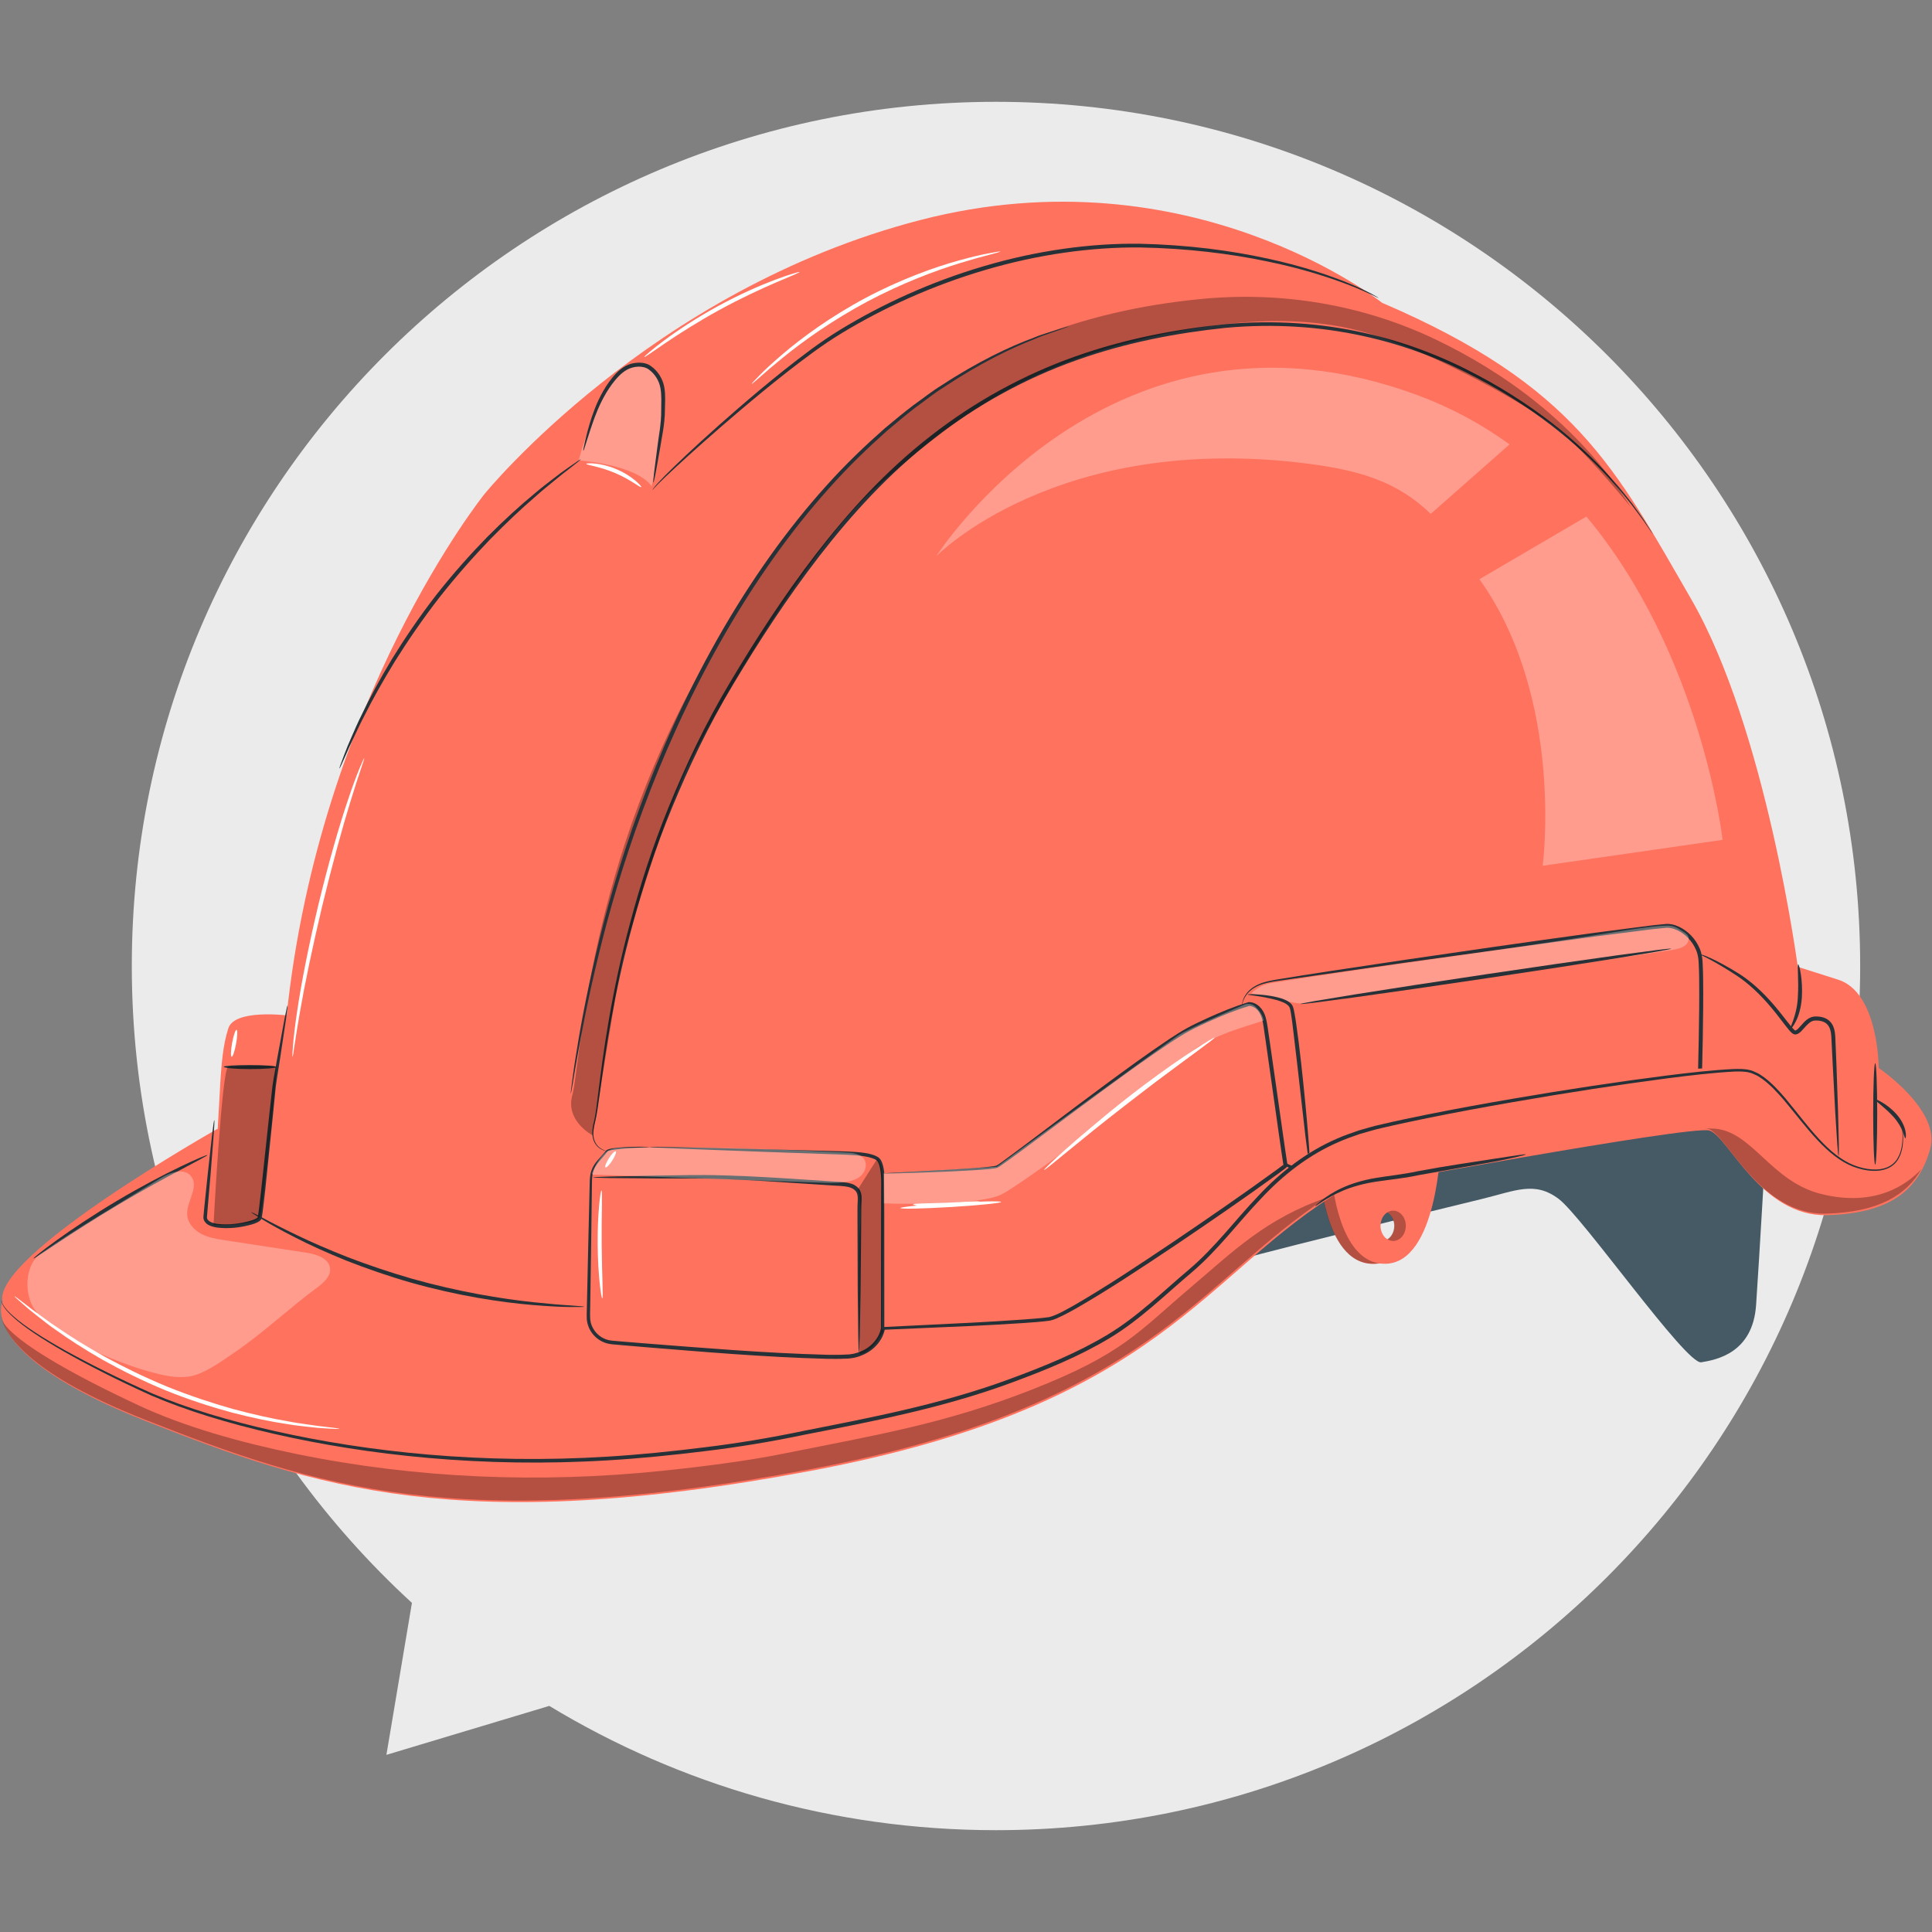 <?xml version="1.0" encoding="UTF-8" standalone="no"?>
<!-- Generator: Adobe Illustrator 27.5.0, SVG Export Plug-In . SVG Version: 6.00 Build 0)  -->

<svg
   version="1.1"
   x="0px"
   y="0px"
   viewBox="0 0 249.733 249.733"
   xml:space="preserve"
   id="svg1205"
   sodipodi:docname="24487849_6960694.svg"
   width="249.733"
   height="249.733"
   xmlns:inkscape="http://www.inkscape.org/namespaces/inkscape"
   xmlns:sodipodi="http://sodipodi.sourceforge.net/DTD/sodipodi-0.dtd"
   xmlns="http://www.w3.org/2000/svg"
   xmlns:svg="http://www.w3.org/2000/svg"><rect x="0" y="0" width="249.733" height="249.733" fill="#808080" stroke="none"/><defs
   id="defs1209" /><sodipodi:namedview
   id="namedview1207"
   pagecolor="#505050"
   bordercolor="#ffffff"
   borderopacity="1"
   inkscape:showpageshadow="0"
   inkscape:pageopacity="0"
   inkscape:pagecheckerboard="1"
   inkscape:deskcolor="#505050"
   showgrid="false" />

<path
   style="fill:#ebebeb"
   d="m 128.743,13.161 c -61.693,0 -111.705,50.012 -111.705,111.705 0,32.584 13.954,61.905 36.209,82.325 l -3.298,19.643 21.053,-6.327 c 16.85,10.195 36.61,16.064 57.741,16.064 61.693,0 111.705,-50.012 111.705,-111.705 0,-61.693 -50.012,-111.705 -111.705,-111.705 z"
   id="path362" /><g
   id="Background_Simple"
   style="display:none">
	<path
   style="display:inline;fill:#f5f5f5"
   d="M 448.782,67.744 447.347,65.38 C 435.253,45.449 413.385,33.435 390.33,34.893 c -2.964,0.187 -5.914,0.589 -8.826,1.212 -20.962,4.487 -39.201,20.339 -46.761,40.64 -4.446,11.939 -5.688,25.686 -14.126,35.163 -10.981,12.334 -29.624,12.721 -46.015,12.21 -16.391,-0.511 -35.046,-0.075 -45.974,12.307 -6.844,7.755 -9.019,18.783 -8.467,29.168 1.461,27.496 20.621,52.081 44.987,64.301 24.366,12.22 53.055,13.315 79.722,7.939 37.358,-7.531 72.884,-28.212 94.239,-60.154 21.354,-31.941 26.758,-75.459 9.673,-109.935 z"
   id="path365" />
	
		<circle
   transform="matrix(0.162,-0.987,0.987,0.162,59.292,615.645)"
   style="display:inline;fill:#f5f5f5"
   cx="391.932"
   cy="272.931"
   id="ellipse367"
   r="25.931" />
</g>



<g
   id="Construction_Hat"
   transform="translate(-217.163,-10.528)">
	<g
   id="g709">
		<g
   id="g699">
			<path
   style="fill:#455a64"
   d="m 375.372,173.958 c 0.321,-0.41 28.928,-7.374 33.321,-8.445 4.393,-1.071 6.857,-2.357 9.964,0 3.107,2.357 16.463,21.428 18.41,21.107 1.947,-0.321 6.661,-1.179 7.09,-7.393 0.429,-6.214 1.286,-21.321 1.286,-21.321 l -8.375,-5.357 c 0,0 -45.839,6.857 -46.16,6.964 -0.321,0.107 -15.536,11.143 -15.536,11.143 z"
   id="path517" />
			<g
   id="g525">
				<path
   style="fill:#ff725e"
   d="m 398.787,158.374 -11.142,2.202 c 0,0 0.35,13.393 7.1,13.324 6.751,-0.07 7.169,-15.206 7.169,-15.206 z m -3.015,12.578 c -0.903,0 -1.635,-0.877 -1.635,-1.959 0,-1.082 0.732,-1.959 1.635,-1.959 0.903,0 1.635,0.877 1.635,1.959 0,1.082 -0.732,1.959 -1.635,1.959 z"
   id="path519" />
				<path
   style="opacity:0.3"
   d="m 398.751,158.359 -11.142,2.202 c 0,0 0.35,13.393 7.1,13.324 6.751,-0.07 7.169,-15.206 7.169,-15.206 z m -3.015,12.578 c -0.903,0 -1.635,-0.877 -1.635,-1.959 0,-1.082 0.732,-1.959 1.635,-1.959 0.903,0 1.635,0.877 1.635,1.959 0,1.082 -0.732,1.959 -1.635,1.959 z"
   id="path521" />
				<path
   style="fill:#ff725e"
   d="m 400.261,158.359 -11.142,2.202 c 0,0 0.35,13.393 7.1,13.324 6.751,-0.07 7.169,-15.206 7.169,-15.206 z m -3.015,12.578 c -0.903,0 -1.635,-0.877 -1.635,-1.959 0,-1.082 0.732,-1.959 1.635,-1.959 0.903,0 1.635,0.877 1.635,1.959 0,1.082 -0.732,1.959 -1.635,1.959 z"
   id="path523" />
			</g>
			<path
   style="fill:#ff725e"
   d="m 217.485,178.775 c 0,0 -3.428,6.8 18.546,15.455 21.864,8.612 40.626,14.963 86.039,6.403 45.413,-8.56 50.676,-25.662 68.746,-36.361 0,0 44.938,-8.322 47.315,-7.609 2.378,0.713 6.657,11.175 15.217,10.937 8.559,-0.238 11.888,-3.566 13.315,-8.56 1.427,-4.993 -6.657,-10.462 -6.657,-10.462 0,0 0,-9.748 -5.231,-11.413 -5.231,-1.664 -5.231,-1.664 -5.231,-1.664 0,0 -4.042,-30.672 -13.79,-47.553 -9.748,-16.881 -14.979,-27.581 -39.944,-38.28 0,0 -24.728,-19.734 -59.679,-10.699 -34.951,9.035 -56.35,35.427 -56.35,35.427 0,0 -21.286,26.486 -25.565,67.382 0,0 -6.729,-0.831 -7.533,1.657 -0.667,2.067 -0.911,4.353 -1.119,8.426 l -0.258,4.565 c -0.003,-10e-4 -29.142,16.436 -27.821,22.349 z"
   id="path527" />
			<path
   style="opacity:0.3;fill:#ffffff"
   d="m 291.962,70.044 c 0,0 7.389,0.487 9.419,3.329 0,0 4.339,-15.722 -1.624,-15.753 -4.629,-0.023 -7.795,12.424 -7.795,12.424 z"
   id="path529" />
			<g
   id="g533">
				<path
   style="fill:#263238"
   d="m 395.368,49.051 c -0.005,0.008 -0.087,-0.032 -0.248,-0.109 -0.187,-0.091 -0.421,-0.204 -0.712,-0.344 -0.631,-0.291 -1.562,-0.718 -2.792,-1.194 -2.457,-0.952 -6.092,-2.162 -10.714,-3.099 -4.611,-0.961 -10.209,-1.683 -16.434,-1.792 -6.223,-0.048 -13.073,0.88 -19.965,2.915 -6.898,2.029 -13.172,4.917 -18.497,8.138 -2.658,1.61 -5.012,3.424 -7.2,5.126 -2.182,1.713 -4.174,3.364 -5.976,4.889 -3.601,3.054 -6.445,5.609 -8.384,7.402 -0.969,0.897 -1.711,1.604 -2.202,2.095 -0.245,0.246 -0.428,0.437 -0.545,0.57 -0.121,0.134 -0.147,0.206 -0.157,0.213 -0.119,-0.077 0.866,-1.191 2.764,-3.025 1.899,-1.84 4.708,-4.44 8.284,-7.535 1.789,-1.546 3.77,-3.215 5.947,-4.948 2.184,-1.722 4.535,-3.556 7.217,-5.197 5.349,-3.265 11.655,-6.185 18.601,-8.228 6.94,-2.049 13.846,-2.97 20.117,-2.895 6.27,0.136 11.879,0.899 16.506,1.911 4.635,0.988 8.27,2.258 10.714,3.272 1.224,0.507 2.145,0.967 2.763,1.289 0.306,0.167 0.539,0.295 0.69,0.391 0.154,0.093 0.228,0.148 0.223,0.155 z"
   id="path531" />
			</g>
			<g
   id="g537">
				<path
   style="fill:#263238"
   d="m 430.833,79.599 c 0,0 -0.118,-0.144 -0.325,-0.44 -0.216,-0.313 -0.519,-0.752 -0.91,-1.318 -0.405,-0.575 -0.939,-1.264 -1.551,-2.09 -0.656,-0.793 -1.378,-1.735 -2.28,-2.721 -3.519,-3.988 -9.32,-9.306 -17.817,-13.711 -4.216,-2.228 -9.11,-4.173 -14.593,-5.358 -5.472,-1.206 -11.514,-1.631 -17.789,-1.054 -6.27,0.656 -12.821,1.88 -19.281,4.192 -6.459,2.292 -12.777,5.708 -18.504,10.192 -5.758,4.461 -10.57,9.774 -14.77,15.199 -4.192,5.443 -7.798,11.026 -11.044,16.445 -3.259,5.41 -5.816,10.858 -7.958,16.045 -2.145,5.192 -3.747,10.185 -5.001,14.793 -2.543,9.219 -3.608,16.908 -4.33,22.203 -0.191,1.325 -0.322,2.504 -0.574,3.52 -0.291,0.973 -0.34,1.873 -0.072,2.514 0.255,0.65 0.74,0.965 1.049,1.119 0.323,0.155 0.509,0.183 0.506,0.193 0,0 -0.191,-0.003 -0.529,-0.145 -0.322,-0.142 -0.839,-0.452 -1.124,-1.127 -0.298,-0.666 -0.26,-1.604 0.02,-2.597 0.229,-0.99 0.347,-2.18 0.521,-3.503 0.66,-5.303 1.671,-13.017 4.175,-22.273 1.235,-4.627 2.822,-9.642 4.956,-14.859 2.131,-5.212 4.684,-10.688 7.946,-16.128 3.241,-5.438 6.847,-11.039 11.052,-16.511 4.212,-5.452 9.05,-10.801 14.852,-15.296 5.769,-4.518 12.144,-7.961 18.654,-10.263 6.512,-2.323 13.105,-3.543 19.409,-4.189 6.327,-0.569 12.416,-0.123 17.925,1.11 5.52,1.211 10.447,3.193 14.672,5.453 4.246,2.236 7.835,4.711 10.792,7.11 2.944,2.421 5.253,4.768 7.006,6.793 0.894,1 1.606,1.955 2.251,2.76 0.6,0.839 1.122,1.539 1.514,2.125 0.373,0.579 0.662,1.028 0.868,1.349 0.197,0.304 0.284,0.468 0.284,0.468 z"
   id="path535" />
			</g>
			<path
   style="opacity:0.3"
   d="m 427.976,76.084 c -6.902,-10.873 -16.718,-17.581 -25.145,-21.63 -9.427,-4.53 -19.915,-6.284 -30.326,-5.286 -32.694,3.136 -48.75,21.526 -63.221,45.466 -16.307,26.978 -17.113,53.955 -18.119,57.378 -1.007,3.423 2.624,5.282 2.624,5.282 0,0 3.342,-20.747 3.729,-22.388 0.388,-1.641 5.476,-19.42 9.068,-26.399 3.592,-6.978 15.252,-27.547 23.978,-35.133 8.726,-7.585 17.583,-15.212 35.15,-19.234 17.567,-4.022 26.268,-1.488 32.5,0.882 6.232,2.37 17.397,8.287 21.021,11.535 3.625,3.247 8.741,9.527 8.741,9.527 z"
   id="path539" />
			<g
   id="g547">
				<path
   style="fill:#ff725e"
   d="m 377.727,140.456 c 0,0 -0.006,-2.388 3.648,-3.072 3.653,-0.684 49.611,-7.298 51.436,-7.184 1.825,0.114 3.763,1.939 4.105,3.991 0.342,2.053 0,14.711 0,14.711 l -0.128,0.602 c -0.603,2.842 -2.869,5.034 -5.731,5.537 -11.976,2.109 -42.69,7.433 -44.889,6.975 -2.737,-0.57 -4.794,-2.052 -4.794,-2.052 z"
   id="path541" />
				<g
   id="g545">
					<path
   style="fill:#263238"
   d="m 377.727,140.456 c 0.008,-10e-4 0.038,0.112 0.087,0.334 0.052,0.246 0.121,0.573 0.209,0.989 0.179,0.899 0.434,2.183 0.763,3.833 0.649,3.371 1.586,8.234 2.758,14.321 l -0.068,-0.108 c 0.715,0.485 1.527,0.91 2.38,1.269 0.852,0.328 1.784,0.705 2.721,0.742 1.922,-0.047 4.015,-0.397 6.156,-0.675 4.299,-0.618 8.949,-1.368 13.885,-2.184 4.933,-0.839 10.154,-1.727 15.593,-2.651 2.718,-0.475 5.491,-0.96 8.309,-1.453 1.403,-0.182 2.717,-0.723 3.782,-1.651 1.061,-0.913 1.838,-2.168 2.176,-3.547 0.073,-0.268 0.126,-0.567 0.185,-0.827 l -0.006,0.047 c 0.069,-2.692 0.119,-5.354 0.144,-7.975 0.011,-1.311 0.015,-2.611 -0.002,-3.899 -0.01,-0.643 -0.021,-1.286 -0.058,-1.917 -0.023,-0.64 -0.101,-1.227 -0.345,-1.782 -0.462,-1.108 -1.356,-2.042 -2.412,-2.548 -0.537,-0.245 -1.094,-0.387 -1.689,-0.29 -0.586,0.037 -1.212,0.126 -1.812,0.185 -2.42,0.308 -4.79,0.609 -7.101,0.904 -9.231,1.273 -17.54,2.418 -24.525,3.381 -6.95,0.998 -12.58,1.806 -16.502,2.368 -0.973,0.141 -1.826,0.303 -2.509,0.613 -0.687,0.296 -1.188,0.706 -1.5,1.108 -0.63,0.821 -0.59,1.431 -0.619,1.413 0,0 -0.022,-0.139 0.034,-0.402 0.056,-0.26 0.188,-0.649 0.501,-1.074 0.308,-0.426 0.818,-0.865 1.518,-1.185 0.695,-0.335 1.572,-0.517 2.54,-0.672 3.884,-0.647 9.515,-1.5 16.482,-2.532 6.969,-1.024 15.272,-2.235 24.514,-3.492 2.314,-0.3 4.685,-0.608 7.107,-0.922 0.615,-0.062 1.205,-0.15 1.85,-0.192 0.635,-0.105 1.332,0.057 1.921,0.333 1.186,0.57 2.149,1.576 2.669,2.808 0.273,0.612 0.365,1.31 0.387,1.948 0.038,0.647 0.05,1.292 0.061,1.939 0.018,1.295 0.016,2.598 0.006,3.911 -0.023,2.626 -0.072,5.289 -0.141,7.985 l -10e-4,0.025 -0.005,0.022 c -0.06,0.266 -0.108,0.546 -0.189,0.845 -0.364,1.483 -1.2,2.833 -2.342,3.815 -1.129,0.995 -2.598,1.586 -4.031,1.767 -2.819,0.49 -5.593,0.972 -8.312,1.444 -5.443,0.913 -10.667,1.789 -15.603,2.617 -4.94,0.801 -9.595,1.533 -13.904,2.131 -2.167,0.267 -4.199,0.607 -6.242,0.643 -1.044,-0.058 -1.947,-0.443 -2.834,-0.788 -0.876,-0.377 -1.69,-0.808 -2.44,-1.325 l -0.056,-0.039 -0.013,-0.069 c -1.107,-6.105 -1.992,-10.982 -2.605,-14.363 -0.29,-1.655 -0.515,-2.943 -0.673,-3.845 -0.068,-0.418 -0.122,-0.747 -0.162,-0.994 -0.032,-0.223 -0.046,-0.338 -0.037,-0.339 z"
   id="path543" />
				</g>
			</g>
			<g
   style="opacity:0.3"
   id="g551">
				<path
   style="fill:#ffffff"
   d="m 381.469,137.601 c 14.98,-2.396 29.342,-4.145 44.31,-6.569 2.006,-0.325 4.258,-0.683 6.285,-0.834 0.873,-0.065 1.459,-0.026 2.223,0.477 0.459,0.303 1.176,0.631 1.156,1.18 -0.043,1.208 -1.603,1.385 -2.793,1.57 -15.373,2.384 -30.964,4.351 -46.336,6.734 -1.294,0.201 -1.955,-0.051 -3.247,-0.269 -0.97,-0.163 -2.693,-0.596 -4.171,-0.945 0,0.001 1,-1.092 2.573,-1.344 z"
   id="path549" />
			</g>
			<g
   id="g555">
				<path
   style="fill:#263238"
   d="m 386.458,161.164 c -0.036,0.003 -0.106,-0.365 -0.202,-1.033 -0.101,-0.784 -0.222,-1.729 -0.365,-2.834 -0.287,-2.526 -0.656,-5.772 -1.064,-9.361 -0.216,-1.818 -0.421,-3.549 -0.611,-5.145 -0.054,-0.393 -0.101,-0.779 -0.164,-1.146 -0.065,-0.361 -0.1,-0.75 -0.238,-0.977 -0.327,-0.468 -1.032,-0.682 -1.567,-0.857 -2.299,-0.61 -3.822,-0.632 -3.807,-0.732 10e-4,-0.035 0.377,-0.056 1.054,-0.023 0.676,0.04 1.658,0.106 2.852,0.4 0.298,0.076 0.61,0.166 0.926,0.309 0.312,0.135 0.655,0.313 0.907,0.671 0.227,0.38 0.241,0.759 0.324,1.129 0.074,0.376 0.127,0.761 0.189,1.157 0.234,1.583 0.445,3.324 0.653,5.154 0.409,3.659 0.719,6.977 0.913,9.382 0.097,1.202 0.165,2.177 0.2,2.851 0.034,0.677 0.035,1.052 0,1.055 z"
   id="path553" />
			</g>
			<g
   id="g559">
				<path
   style="fill:#263238"
   d="m 301.122,158.793 c 0,-0.008 0.087,-0.014 0.259,-0.016 0.198,0 0.448,0 0.761,0 0.704,0.011 1.686,0.026 2.937,0.045 2.593,0.061 6.298,0.148 10.899,0.257 2.318,0.062 4.86,0.129 7.599,0.202 1.371,0.046 2.787,0.053 4.265,0.156 0.737,0.062 1.494,0.135 2.251,0.395 0.189,0.064 0.376,0.152 0.557,0.261 0.198,0.127 0.361,0.332 0.443,0.522 0.187,0.387 0.265,0.783 0.328,1.179 0.119,0.789 0.121,1.598 0.11,2.395 0.002,0.797 0.003,1.605 0.005,2.421 0.003,1.634 0.006,3.306 0.009,5.012 0.003,3.413 0.007,6.962 0.011,10.619 v 0.021 l -0.002,0.011 c -0.286,1.539 -1.437,2.796 -2.866,3.397 -0.687,0.315 -1.514,0.482 -2.265,0.477 -0.764,0.046 -1.52,0.029 -2.284,0.026 -8.378,-0.222 -16.311,-0.927 -23.534,-1.507 -0.902,-0.077 -1.793,-0.154 -2.673,-0.229 -0.44,-0.039 -0.876,-0.077 -1.31,-0.115 -0.419,-0.028 -0.909,-0.086 -1.33,-0.256 -0.859,-0.325 -1.562,-0.988 -1.944,-1.789 -0.193,-0.4 -0.307,-0.833 -0.339,-1.268 -0.022,-0.447 0.004,-0.837 0.008,-1.243 0.071,-3.217 0.137,-6.215 0.198,-8.956 0.065,-2.733 0.124,-5.208 0.175,-7.389 0.008,-0.54 0.048,-1.097 0.225,-1.593 0.17,-0.502 0.465,-0.924 0.768,-1.284 0.308,-0.349 0.603,-0.684 0.886,-1.003 l 0.201,-0.24 c 0.057,-0.081 0.207,-0.177 0.297,-0.199 0.206,-0.076 0.402,-0.107 0.595,-0.141 1.534,-0.203 2.725,-0.185 3.532,-0.2 0.38,0.004 0.683,0.007 0.918,0.01 0.204,0.005 0.31,0.013 0.31,0.022 0,0.009 -0.106,0.018 -0.312,0.029 -0.235,0.011 -0.537,0.024 -0.916,0.042 -0.801,0.049 -2,0.065 -3.5,0.295 -0.184,0.035 -0.378,0.072 -0.55,0.14 -0.1,0.042 -0.135,0.053 -0.204,0.137 l -0.199,0.247 c -0.276,0.324 -0.565,0.662 -0.867,1.016 -0.289,0.356 -0.554,0.75 -0.703,1.213 -0.156,0.463 -0.189,0.969 -0.19,1.513 -0.029,2.182 -0.062,4.659 -0.098,7.393 -0.041,2.742 -0.086,5.742 -0.134,8.961 -0.018,0.82 -0.074,1.593 0.3,2.301 0.337,0.7 0.956,1.276 1.706,1.555 0.38,0.147 0.76,0.192 1.207,0.222 0.434,0.036 0.87,0.073 1.31,0.11 0.879,0.072 1.77,0.145 2.672,0.219 7.217,0.554 15.162,1.243 23.501,1.464 0.755,0.003 1.513,0.02 2.249,-0.025 0.756,0.001 1.42,-0.139 2.085,-0.432 1.302,-0.533 2.321,-1.704 2.563,-2.985 l -0.002,0.032 c 0.004,-3.658 0.008,-7.21 0.011,-10.625 0.003,-1.707 0.006,-3.379 0.008,-5.014 0.002,-0.817 0.003,-1.625 0.005,-2.423 0.015,-0.797 0.015,-1.568 -0.094,-2.319 -0.055,-0.37 -0.133,-0.74 -0.28,-1.045 -0.073,-0.161 -0.16,-0.262 -0.279,-0.344 -0.144,-0.088 -0.301,-0.165 -0.47,-0.222 -0.674,-0.237 -1.414,-0.319 -2.134,-0.382 -1.448,-0.11 -2.875,-0.126 -4.242,-0.182 -2.736,-0.095 -5.277,-0.184 -7.593,-0.265 -4.599,-0.174 -8.302,-0.315 -10.894,-0.413 -1.251,-0.058 -2.232,-0.103 -2.936,-0.135 -0.312,-0.019 -0.563,-0.035 -0.761,-0.047 -0.172,-0.012 -0.259,-0.023 -0.259,-0.031 z"
   id="path557" />
			</g>
			<g
   id="g563">
				<path
   style="fill:#263238"
   d="m 328.192,185.364 c -0.018,0 -0.035,-0.195 -0.051,-0.564 -0.012,-0.428 -0.026,-0.962 -0.044,-1.617 -0.016,-1.476 -0.038,-3.489 -0.064,-5.943 -0.008,-2.531 -0.018,-5.513 -0.029,-8.812 0.01,-0.833 -0.026,-1.668 0.024,-2.563 0.023,-0.426 0.028,-0.844 -0.128,-1.171 -0.158,-0.321 -0.484,-0.56 -0.873,-0.679 -0.785,-0.236 -1.745,-0.195 -2.668,-0.278 -0.931,-0.061 -1.875,-0.123 -2.83,-0.185 -3.821,-0.257 -7.459,-0.498 -10.77,-0.611 -3.312,-0.135 -6.292,-0.065 -8.804,-0.086 -2.456,-0.019 -4.469,-0.035 -5.945,-0.047 -0.654,-0.016 -1.189,-0.029 -1.617,-0.039 -0.37,-0.015 -0.564,-0.031 -0.564,-0.049 0,-0.018 0.193,-0.037 0.563,-0.056 0.427,-0.016 0.961,-0.035 1.615,-0.059 1.476,-0.029 3.487,-0.07 5.942,-0.119 2.506,-0.027 5.503,-0.135 8.826,-0.026 3.323,0.087 6.969,0.314 10.79,0.571 0.955,0.063 1.898,0.126 2.828,0.188 0.927,0.091 1.838,0.031 2.794,0.311 0.467,0.145 0.935,0.46 1.169,0.945 0.224,0.488 0.192,0.984 0.17,1.416 -0.053,0.839 -0.024,1.706 -0.04,2.531 -0.031,3.302 -0.059,6.286 -0.083,8.819 -0.042,2.455 -0.076,4.468 -0.101,5.945 -0.022,0.654 -0.04,1.188 -0.054,1.616 -0.02,0.368 -0.038,0.562 -0.056,0.562 z"
   id="path561" />
			</g>
			<path
   style="opacity:0.3"
   d="m 327.988,164.357 2.581,-4.053 c 0,0 0.867,0.715 0.728,4.053 -0.097,2.326 0.314,17.93 0,18.384 -0.314,0.454 -1.518,2.672 -3,2.812 0,0 -0.189,-14.671 0,-15.838 0.19,-1.18 0.138,-5.352 -0.309,-5.358 z"
   id="path565" />
			<g
   id="g569">
				<path
   style="fill:#ffffff"
   d="m 295.014,178.357 c -0.069,0.006 -0.21,-0.767 -0.34,-2.028 -0.131,-1.261 -0.241,-3.01 -0.256,-4.944 -0.014,-1.935 0.071,-3.686 0.182,-4.948 0.111,-1.263 0.24,-2.038 0.31,-2.032 0.151,0.012 -0.005,3.131 0.029,6.977 0.023,3.844 0.225,6.961 0.075,6.975 z"
   id="path567" />
			</g>
			<g
   style="opacity:0.3"
   id="g573">
				<path
   style="fill:#ffffff"
   d="m 328.914,160.455 c -0.451,-0.813 -1.551,-0.913 -2.48,-0.957 -9.297,-0.432 -18.358,-0.78 -27.793,-0.607 -0.956,0.017 -1.857,-0.069 -2.741,0.294 -0.885,0.363 -1.92,2.079 -2.227,3.039 l 0.107,0.132 c 9.762,0.345 19.523,0.69 29.284,1.035 1.062,0.038 2.128,0.075 3.184,-0.048 0.772,-0.09 1.569,-0.283 2.154,-0.794 0.587,-0.511 0.889,-1.414 0.512,-2.094 z"
   id="path571" />
			</g>
			<g
   id="g581">
				<path
   style="fill:#ff725e"
   d="m 331.417,162.205 c 0,0 13.633,-0.477 14.612,-0.869 0.979,-0.392 20.365,-15.568 25.065,-17.917 4.7,-2.35 7.522,-3.114 7.522,-3.114 0,0 1.629,-0.074 2.048,2.379 0.348,2.036 2.579,18.285 2.677,18.481 0.098,0.196 -27.128,19.362 -30.555,19.852 -3.427,0.49 -21.488,1.223 -21.488,1.223 z"
   id="path575" />
				<g
   id="g579">
					<path
   style="fill:#263238"
   d="m 331.417,162.205 c 0.006,0.006 0.011,0.129 0.016,0.364 0.003,0.258 0.007,0.601 0.013,1.037 0.005,0.933 0.011,2.262 0.019,3.969 0.001,3.459 0.004,8.443 0.006,14.665 l -0.182,-0.175 c 3.464,-0.171 7.329,-0.362 11.532,-0.569 2.102,-0.115 4.288,-0.24 6.547,-0.4 1.124,-0.091 2.287,-0.156 3.42,-0.319 1.036,-0.273 2.103,-0.92 3.142,-1.484 4.166,-2.404 8.411,-5.237 12.815,-8.19 4.391,-2.973 8.941,-6.097 13.51,-9.418 l 0.607,-0.455 0.143,-0.114 0.071,-0.057 c 0.061,-0.047 -0.046,0.011 -0.023,0.131 0.058,0.141 0.053,0.053 0.034,0.015 l -0.029,-0.125 -0.037,-0.212 -0.227,-1.508 c -0.144,-1.001 -0.286,-1.996 -0.429,-2.986 -0.279,-1.979 -0.556,-3.935 -0.828,-5.862 -0.274,-1.926 -0.543,-3.823 -0.808,-5.687 -0.153,-0.915 -0.228,-1.892 -0.465,-2.713 -0.129,-0.413 -0.329,-0.795 -0.612,-1.085 -0.278,-0.279 -0.681,-0.469 -1.027,-0.476 l 0.053,-0.008 c -1.836,0.549 -3.61,1.289 -5.31,2.054 -0.847,0.39 -1.696,0.777 -2.492,1.212 -0.797,0.423 -1.556,0.927 -2.309,1.409 -2.989,1.984 -5.763,4.009 -8.382,5.919 -5.241,3.825 -9.775,7.316 -13.665,10.074 l -0.405,0.245 c -0.144,0.055 -0.315,0.086 -0.459,0.109 -0.291,0.037 -0.579,0.074 -0.86,0.095 -0.564,0.054 -1.111,0.087 -1.643,0.124 -1.062,0.057 -2.06,0.11 -2.992,0.16 -1.855,0.072 -3.445,0.134 -4.751,0.185 -1.274,0.034 -2.266,0.06 -2.969,0.078 -0.319,0.003 -0.571,0.005 -0.766,0.007 -0.17,0.003 -0.248,-0.006 -0.258,-0.009 -0.01,-0.004 0.087,-0.018 0.259,-0.031 0.195,-0.013 0.447,-0.029 0.765,-0.049 0.702,-0.038 1.693,-0.091 2.966,-0.159 1.303,-0.071 2.892,-0.158 4.745,-0.26 0.93,-0.061 1.927,-0.126 2.986,-0.195 0.529,-0.042 1.076,-0.081 1.633,-0.14 0.281,-0.024 0.559,-0.063 0.842,-0.101 0.139,-0.025 0.262,-0.047 0.387,-0.093 l 0.349,-0.22 c 3.842,-2.778 8.366,-6.309 13.588,-10.158 2.612,-1.926 5.379,-3.962 8.377,-5.967 0.759,-0.49 1.516,-0.997 2.342,-1.439 0.816,-0.448 1.658,-0.835 2.514,-1.232 1.718,-0.778 3.483,-1.523 5.381,-2.095 l 0.03,-0.009 0.024,0.001 c 1.133,0.025 1.876,0.987 2.139,1.904 0.272,0.955 0.328,1.854 0.489,2.793 0.267,1.863 0.539,3.761 0.816,5.688 0.274,1.927 0.551,3.882 0.832,5.861 0.142,0.989 0.285,1.984 0.429,2.984 l 0.226,1.499 0.027,0.164 0.008,0.062 c -0.004,0.026 0.013,0.003 0.004,0.183 -0.021,0.165 -0.169,0.273 -0.16,0.263 l -0.078,0.063 -0.155,0.124 -0.616,0.462 c -4.585,3.332 -9.133,6.45 -13.535,9.421 -4.414,2.951 -8.665,5.774 -12.866,8.181 -0.529,0.295 -1.057,0.584 -1.595,0.853 -0.549,0.258 -1.061,0.537 -1.706,0.674 -1.185,0.165 -2.328,0.223 -3.463,0.311 -2.265,0.151 -4.453,0.266 -6.556,0.371 -4.205,0.181 -8.073,0.348 -11.54,0.498 l -0.184,0.008 0.002,-0.184 c 0.078,-6.265 0.14,-11.283 0.183,-14.766 0.029,-1.691 0.051,-3.007 0.067,-3.931 0.01,-0.423 0.019,-0.756 0.025,-1.006 0.006,-0.227 0.013,-0.339 0.019,-0.333 z"
   id="path577" />
				</g>
			</g>
			<g
   id="g589">
				<path
   style="fill:none"
   d="m 217.313,180.792 0.044,-0.045 c 0,0 -0.922,2.704 17.618,11.395 6.026,2.824 13.35,4.862 20.492,6.326 15.522,3.181 31.452,3.811 47.213,2.189 5.356,-0.552 11.01,-1.279 15.643,-2.207 11.961,-2.397 21.022,-3.884 32.307,-8.331 11.733,-4.624 13.597,-7.373 20.543,-13.262 5.373,-4.555 9.651,-8.843 17.491,-11.521 0.658,-0.428 1.33,-0.849 2.023,-1.259 0,0 40.931,-7.58 46.731,-7.651 0.51,-0.029 0.944,-0.035 1.288,-0.014 4.983,0.302 7.312,6.832 13.893,8.458 7.036,1.739 11.126,-1.294 12.921,-3.223 0.513,-0.899 0.907,-1.88 1.207,-2.93 1.427,-4.993 -6.657,-10.462 -6.657,-10.462 0,0 -0.192,-9.62 -5.423,-11.284 -5.231,-1.664 -5.231,-1.664 -5.231,-1.664 0,0 -4.042,-30.672 -13.79,-47.553 -9.748,-16.881 -14.979,-27.58 -39.944,-38.28 0,0 -24.727,-19.734 -59.679,-10.699 -34.951,9.035 -56.35,35.427 -56.35,35.427 0,0 -21.286,26.486 -25.565,67.382 0,0 -6.729,-0.831 -7.533,1.657 -0.667,2.067 -0.911,4.353 -1.119,8.426 l -0.258,4.565 c 0,0 -29.139,16.437 -27.818,22.35 -0.003,-0.002 -0.408,0.802 -0.047,2.21 z"
   id="path583" />
				<path
   style="opacity:0.3"
   d="m 452.598,164.87 c -6.581,-1.626 -8.91,-8.156 -13.893,-8.458 -0.343,-0.021 -0.777,-0.015 -1.288,0.014 0.277,-0.003 0.476,0.01 0.585,0.042 2.378,0.713 6.657,11.175 15.217,10.937 6.759,-0.188 10.375,-2.384 12.3,-5.758 -1.795,1.929 -5.885,4.962 -12.921,3.223 z"
   id="path585" />
				<path
   style="opacity:0.3"
   d="m 350.63,190.118 c -11.284,4.447 -20.345,5.934 -32.307,8.331 -4.633,0.928 -10.287,1.655 -15.643,2.207 -15.761,1.623 -31.692,0.993 -47.213,-2.189 -7.142,-1.464 -14.466,-3.501 -20.492,-6.326 -18.54,-8.691 -17.618,-11.395 -17.618,-11.395 l -0.044,0.045 c 0.69,2.685 4.172,7.565 18.589,13.243 21.864,8.612 40.626,14.963 86.039,6.403 43.672,-8.231 50.215,-24.362 66.723,-35.102 -7.84,2.678 -12.118,6.965 -17.491,11.521 -6.946,5.889 -8.811,8.638 -20.543,13.262 z"
   id="path587" />
			</g>
			<g
   id="g593">
				<path
   style="fill:#263238"
   d="m 433.196,133.155 c 0.003,0.018 -0.162,0.06 -0.478,0.124 -0.377,0.07 -0.835,0.154 -1.389,0.257 -1.29,0.214 -3.021,0.5 -5.123,0.848 -4.33,0.693 -10.318,1.616 -16.937,2.603 -6.621,0.988 -12.618,1.853 -16.963,2.453 -2.113,0.281 -3.852,0.512 -5.148,0.684 -0.559,0.064 -1.022,0.117 -1.403,0.16 -0.322,0.031 -0.492,0.038 -0.494,0.021 -0.003,-0.018 0.163,-0.06 0.48,-0.125 0.377,-0.07 0.836,-0.154 1.39,-0.257 1.29,-0.213 3.021,-0.5 5.124,-0.848 4.33,-0.693 10.317,-1.616 16.936,-2.603 6.616,-0.987 12.611,-1.852 16.956,-2.452 2.113,-0.281 3.853,-0.512 5.15,-0.684 0.56,-0.064 1.023,-0.117 1.405,-0.16 0.32,-0.031 0.491,-0.039 0.494,-0.021 z"
   id="path591" />
			</g>
			<g
   id="g597">
				<path
   style="fill:#263238"
   d="m 292.688,179.441 c -10e-4,0.036 -0.634,0.046 -1.781,0.033 -1.147,-0.003 -2.806,-0.085 -4.85,-0.256 -4.087,-0.338 -9.719,-1.187 -15.753,-2.891 -3.013,-0.863 -5.833,-1.85 -8.359,-2.844 -2.515,-1.021 -4.744,-2.028 -6.568,-2.967 -1.829,-0.929 -3.282,-1.734 -4.257,-2.336 -0.981,-0.594 -1.514,-0.937 -1.495,-0.968 0.018,-0.031 0.586,0.253 1.595,0.791 1.004,0.547 2.479,1.3 4.32,2.182 1.838,0.893 4.071,1.86 6.582,2.851 2.522,0.965 5.329,1.932 8.325,2.79 5.998,1.694 11.585,2.595 15.647,3.025 2.031,0.217 3.681,0.355 4.823,0.42 1.139,0.075 1.771,0.134 1.771,0.17 z"
   id="path595" />
			</g>
			<g
   id="g601">
				<path
   style="fill:#263238"
   d="m 244.863,155.303 c 0.018,0.002 0.02,0.171 0.006,0.492 -0.023,0.381 -0.05,0.843 -0.084,1.401 -0.102,1.296 -0.238,3.035 -0.404,5.146 -0.094,1.094 -0.195,2.282 -0.304,3.552 -0.053,0.631 -0.107,1.283 -0.164,1.953 -0.026,0.531 0.711,0.798 1.369,0.882 1.369,0.163 2.905,-0.007 4.354,-0.434 0.179,-0.057 0.356,-0.122 0.518,-0.2 0.153,-0.061 0.338,-0.205 0.327,-0.218 0.059,-0.294 0.115,-0.753 0.165,-1.133 0.093,-0.803 0.188,-1.617 0.284,-2.441 0.355,-3.302 0.692,-6.444 1,-9.317 0.159,-1.429 0.311,-2.789 0.453,-4.068 0.185,-1.272 0.419,-2.442 0.603,-3.518 0.384,-2.084 0.7,-3.8 0.936,-5.079 0.112,-0.548 0.204,-1.002 0.28,-1.376 0.07,-0.314 0.115,-0.476 0.133,-0.473 0.018,0.003 0.007,0.172 -0.029,0.491 -0.05,0.378 -0.111,0.837 -0.184,1.391 -0.194,1.284 -0.455,3.006 -0.771,5.097 -0.16,1.075 -0.373,2.251 -0.539,3.516 -0.127,1.279 -0.263,2.639 -0.405,4.067 -0.296,2.875 -0.62,6.021 -0.96,9.326 -0.097,0.826 -0.193,1.643 -0.287,2.449 -0.061,0.42 -0.086,0.764 -0.195,1.246 -0.186,0.354 -0.399,0.389 -0.589,0.502 -0.195,0.092 -0.389,0.162 -0.583,0.223 -1.553,0.445 -3.091,0.609 -4.58,0.423 -0.371,-0.059 -0.743,-0.146 -1.095,-0.332 -0.343,-0.176 -0.693,-0.577 -0.662,-1.023 0.053,-0.731 0.131,-1.352 0.192,-2 0.131,-1.267 0.254,-2.452 0.367,-3.543 0.233,-2.104 0.425,-3.836 0.568,-5.128 0.072,-0.555 0.132,-1.014 0.181,-1.392 0.048,-0.317 0.081,-0.483 0.099,-0.482 z"
   id="path599" />
			</g>
			<g
   id="g605">
				<path
   style="fill:#263238"
   d="m 243.98,159.827 c 0.033,0.07 -1.271,0.741 -3.363,1.85 -2.092,1.108 -4.963,2.673 -8.067,4.517 -3.104,1.847 -5.85,3.621 -7.823,4.929 -1.974,1.308 -3.186,2.132 -3.232,2.07 -0.021,-0.029 0.256,-0.271 0.775,-0.686 0.518,-0.416 1.285,-0.993 2.248,-1.688 1.925,-1.39 4.651,-3.22 7.766,-5.074 3.116,-1.851 6.026,-3.371 8.167,-4.398 1.07,-0.514 1.944,-0.912 2.557,-1.169 0.612,-0.256 0.957,-0.383 0.972,-0.351 z"
   id="path603" />
			</g>
			<g
   id="g609">
				<path
   style="fill:#263238"
   d="m 246.081,148.411 c 0.009,-0.119 1.525,-0.21 3.409,-0.212 1.883,10e-4 3.409,0.108 3.41,0.252 0.001,0.143 -1.525,0.27 -3.41,0.268 -1.882,0.003 -3.42,-0.139 -3.409,-0.308 z"
   id="path607" />
			</g>
			<g
   id="g613">
				<path
   style="fill:#263238"
   d="m 454.819,159.962 c -0.036,0.001 -0.094,-0.539 -0.167,-1.516 -0.068,-1.073 -0.157,-2.465 -0.263,-4.141 -0.094,-1.78 -0.203,-3.855 -0.323,-6.143 -0.058,-1.161 -0.119,-2.375 -0.181,-3.632 -0.038,-0.606 -0.153,-1.219 -0.546,-1.609 -0.378,-0.393 -1.032,-0.514 -1.631,-0.475 -0.529,0.05 -0.977,0.56 -1.399,1.039 -0.231,0.238 -0.415,0.515 -0.818,0.704 -0.101,0.045 -0.235,0.068 -0.366,0.048 -0.138,-0.04 -0.276,-0.114 -0.325,-0.172 -0.154,-0.123 -0.253,-0.248 -0.367,-0.371 -0.818,-0.998 -1.51,-1.974 -2.257,-2.856 -1.468,-1.77 -2.998,-3.184 -4.44,-4.145 -1.449,-0.965 -2.682,-1.671 -3.539,-2.135 -0.859,-0.466 -1.359,-0.667 -1.349,-0.698 0.011,-0.038 0.545,0.102 1.439,0.516 0.895,0.414 2.156,1.071 3.65,2.008 1.503,0.944 3.095,2.364 4.605,4.144 0.762,0.879 1.49,1.882 2.275,2.831 0.1,0.108 0.203,0.23 0.3,0.303 0.058,0.078 0.081,0.007 0.078,0.101 0.033,-0.067 0.058,-0.016 0.104,-0.053 0.186,-0.077 0.414,-0.337 0.621,-0.57 0.425,-0.458 0.89,-1.102 1.739,-1.214 0.708,-0.044 1.493,0.076 2.046,0.628 0.544,0.555 0.647,1.312 0.688,1.94 0.052,1.257 0.103,2.47 0.151,3.631 0.079,2.293 0.151,4.373 0.212,6.158 0.04,1.681 0.073,3.077 0.098,4.153 0.011,0.982 0.001,1.525 -0.035,1.526 z"
   id="path611" />
			</g>
			<g
   id="g617">
				<path
   style="fill:#263238"
   d="m 448.546,143.595 c -0.124,-0.075 0.892,-1.746 1.006,-4.116 0.152,-2.343 -0.117,-4.281 0.056,-4.3 0.11,-0.022 0.619,1.892 0.464,4.34 -0.087,1.219 -0.404,2.307 -0.769,3.024 -0.36,0.722 -0.707,1.087 -0.757,1.052 z"
   id="path615" />
			</g>
			<g
   id="g621">
				<path
   style="fill:#263238"
   d="m 459.553,161.066 c -0.144,0 -0.26,-2.935 -0.26,-6.554 0,-3.621 0.117,-6.555 0.26,-6.555 0.144,0 0.26,2.934 0.26,6.555 0,3.619 -0.117,6.554 -0.26,6.554 z"
   id="path619" />
			</g>
			<g
   id="g625">
				<path
   style="fill:#263238"
   d="m 463.449,157.66 c -0.079,0.004 -0.138,-0.361 -0.351,-0.894 -0.208,-0.533 -0.601,-1.226 -1.188,-1.88 -1.184,-1.305 -2.465,-2.097 -2.358,-2.248 0.04,-0.058 0.384,0.088 0.904,0.394 0.519,0.305 1.218,0.804 1.842,1.508 0.634,0.705 1.019,1.507 1.15,2.117 0.139,0.614 0.065,1.003 0.001,1.003 z"
   id="path623" />
			</g>
			<g
   id="g629">
				<path
   style="fill:#263238"
   d="m 261.025,109.884 c -0.017,-0.007 0.036,-0.179 0.151,-0.503 0.141,-0.377 0.315,-0.841 0.527,-1.406 0.229,-0.611 0.523,-1.352 0.905,-2.196 0.377,-0.846 0.78,-1.822 1.309,-2.862 0.998,-2.109 2.32,-4.556 3.911,-7.2 1.618,-2.627 3.521,-5.442 5.704,-8.257 2.203,-2.802 4.472,-5.332 6.629,-7.539 2.18,-2.185 4.234,-4.061 6.037,-5.541 0.881,-0.765 1.73,-1.393 2.459,-1.964 0.726,-0.575 1.374,-1.041 1.911,-1.411 0.496,-0.342 0.904,-0.624 1.236,-0.852 0.286,-0.19 0.441,-0.283 0.451,-0.268 0.01,0.015 -0.124,0.136 -0.39,0.353 -0.315,0.249 -0.704,0.556 -1.176,0.929 -0.517,0.394 -1.145,0.882 -1.852,1.477 -0.71,0.591 -1.539,1.236 -2.401,2.016 -1.766,1.51 -3.783,3.405 -5.932,5.596 -2.126,2.214 -4.371,4.738 -6.561,7.524 -2.171,2.799 -4.074,5.589 -5.706,8.188 -1.605,2.617 -2.953,5.033 -3.99,7.112 -0.547,1.025 -0.972,1.987 -1.373,2.819 -0.406,0.83 -0.727,1.557 -0.984,2.155 -0.247,0.549 -0.451,1 -0.616,1.366 -0.147,0.31 -0.232,0.47 -0.249,0.464 z"
   id="path627" />
			</g>
			<path
   style="opacity:0.3"
   d="m 244.761,168.868 c 0,0 1.081,-20.235 1.887,-20.416 0.806,-0.182 6.247,-0.277 6.253,0 0.028,1.488 -1.843,19.069 -2.161,19.477 -0.878,1.126 -5.979,0.939 -5.979,0.939 z"
   id="path631" />
			<g
   id="g635">
				<path
   style="fill:#ffffff"
   d="m 346.467,43.041 c 0.007,0.035 -0.49,0.181 -1.394,0.414 -0.906,0.224 -2.207,0.586 -3.799,1.075 -3.185,0.972 -7.508,2.594 -11.997,4.977 -4.484,2.395 -8.243,5.077 -10.828,7.176 -1.295,1.048 -2.322,1.925 -3.013,2.551 -0.698,0.62 -1.096,0.951 -1.121,0.925 -0.025,-0.025 0.325,-0.406 0.983,-1.073 0.65,-0.674 1.644,-1.597 2.916,-2.687 2.539,-2.184 6.297,-4.938 10.819,-7.352 4.525,-2.403 8.908,-3.983 12.138,-4.87 1.615,-0.447 2.936,-0.756 3.858,-0.919 0.919,-0.173 1.431,-0.252 1.438,-0.217 z"
   id="path633" />
			</g>
			<g
   style="opacity:0.3"
   id="g639">
				<path
   style="fill:#ffffff"
   d="m 222.455,172.554 c -2.082,1.38 -2.247,5.252 -0.792,7.281 1.456,2.029 2.495,2.473 4.636,3.759 2.687,1.614 7.207,3.417 10.207,4.243 1.675,0.461 3.419,0.882 5.135,0.615 1.882,-0.293 4.231,-2.008 5.805,-3.08 3.779,-2.573 7.053,-5.715 10.732,-8.43 0.831,-0.613 1.749,-1.421 1.65,-2.449 -0.128,-1.322 -1.756,-1.836 -3.068,-2.037 -3.518,-0.54 -7.037,-1.079 -10.555,-1.619 -1.044,-0.16 -2.111,-0.328 -3.044,-0.824 -0.933,-0.496 -1.722,-1.392 -1.798,-2.446 -0.124,-1.724 1.576,-3.61 0.517,-4.977 -0.919,-1.186 -2.797,-0.484 -4.073,0.305 -4.976,3.076 -10.487,6.259 -15.352,9.659"
   id="path637" />
			</g>
			<g
   id="g643">
				<path
   style="fill:#ffffff"
   d="m 296.756,159.347 c 0.121,0.077 -0.078,0.607 -0.445,1.182 -0.367,0.576 -0.763,0.98 -0.885,0.902 -0.121,-0.077 0.078,-0.607 0.446,-1.182 0.367,-0.575 0.763,-0.979 0.884,-0.902 z"
   id="path641" />
			</g>
			<g
   id="g647">
				<path
   style="fill:#ffffff"
   d="m 261.049,195.221 c -10e-4,0.018 -0.163,0.021 -0.471,0.011 -0.368,-0.019 -0.812,-0.042 -1.345,-0.07 -0.585,-0.03 -1.299,-0.083 -2.123,-0.187 -0.825,-0.099 -1.769,-0.183 -2.8,-0.365 -2.072,-0.302 -4.517,-0.805 -7.198,-1.501 -2.672,-0.726 -5.575,-1.663 -8.54,-2.861 -2.958,-1.219 -5.688,-2.58 -8.106,-3.93 -2.403,-1.378 -4.503,-2.729 -6.194,-3.963 -0.864,-0.591 -1.598,-1.191 -2.257,-1.698 -0.662,-0.502 -1.209,-0.964 -1.648,-1.352 -0.4,-0.353 -0.733,-0.647 -1.01,-0.891 -0.227,-0.208 -0.34,-0.324 -0.329,-0.337 0.012,-0.014 0.148,0.075 0.396,0.257 0.293,0.223 0.646,0.491 1.07,0.814 0.457,0.362 1.02,0.799 1.697,1.277 0.673,0.482 1.418,1.059 2.292,1.628 1.71,1.189 3.817,2.499 6.217,3.845 2.415,1.318 5.132,2.657 8.068,3.867 2.944,1.189 5.821,2.132 8.469,2.88 2.656,0.717 5.079,1.254 7.132,1.601 1.022,0.205 1.958,0.314 2.776,0.44 0.818,0.131 1.526,0.213 2.106,0.274 0.529,0.066 0.968,0.121 1.334,0.167 0.306,0.044 0.465,0.075 0.464,0.094 z"
   id="path645" />
			</g>
			<path
   style="opacity:0.3;fill:#ffffff"
   d="m 331.417,166.077 c 0,0 12.085,0.432 15.234,-1.173 3.149,-1.605 20.625,-14.758 23.712,-17.784 3.087,-3.026 10.184,-4.469 10.132,-4.722 -0.148,-0.731 -0.62,-1.326 -1.039,-1.728 -0.39,-0.376 -0.966,-0.479 -1.464,-0.267 -1.955,0.834 -7.208,3.101 -8.483,3.931 -1.576,1.025 -23.481,17.002 -23.481,17.002 l -14.612,0.869 v 3.872 z"
   id="path649" />
			<g
   id="g653">
				<path
   style="fill:#263238"
   d="m 355.372,52.694 c 0.003,0.009 -0.098,0.052 -0.297,0.127 -0.226,0.082 -0.518,0.189 -0.886,0.322 -0.401,0.141 -0.882,0.31 -1.445,0.508 -0.574,0.191 -1.232,0.423 -1.95,0.745 -2.927,1.134 -7.042,3.127 -11.712,6.24 -1.196,0.736 -2.333,1.676 -3.579,2.565 -1.215,0.931 -2.435,1.96 -3.695,3.022 -2.461,2.197 -5.013,4.637 -7.475,7.415 -4.961,5.521 -9.714,12.21 -13.94,19.664 -8.467,14.95 -13.255,29.889 -15.882,40.794 -1.325,5.464 -2.185,9.936 -2.724,13.034 -0.289,1.546 -0.463,2.756 -0.612,3.57 -0.07,0.385 -0.125,0.691 -0.168,0.928 -0.041,0.209 -0.066,0.315 -0.075,0.314 -0.009,-0.001 -0.001,-0.11 0.022,-0.321 0.03,-0.239 0.068,-0.547 0.116,-0.936 0.116,-0.82 0.258,-2.035 0.516,-3.588 0.479,-3.112 1.285,-7.601 2.566,-13.086 2.54,-10.947 7.289,-25.958 15.787,-40.964 4.243,-7.483 9.031,-14.197 14.037,-19.729 2.484,-2.784 5.062,-5.226 7.549,-7.421 1.274,-1.061 2.507,-2.087 3.735,-3.015 1.26,-0.886 2.409,-1.821 3.619,-2.551 4.722,-3.092 8.883,-5.043 11.842,-6.123 0.726,-0.309 1.391,-0.526 1.972,-0.703 0.57,-0.18 1.057,-0.333 1.464,-0.461 0.375,-0.113 0.672,-0.204 0.903,-0.273 0.203,-0.06 0.309,-0.085 0.312,-0.077 z"
   id="path651" />
			</g>
			<path
   style="fill:#ff725e"
   d="m 378.871,168.27 -0.5,-1.3 c 0,0 7.122,-8.967 15.334,-10.811 8.212,-1.844 39.376,-7.818 45.33,-7.583 5.954,0.235 6.73,4.736 6.73,4.736 l -42.075,6.751 -13.105,2.912 z"
   id="path655" />
			<g
   id="g659">
				<path
   style="fill:#263238"
   d="m 217.357,178.58 c 0,0 -0.02,0.251 0.231,0.646 0.239,0.394 0.696,0.921 1.387,1.507 1.356,1.204 3.613,2.669 6.618,4.354 3.014,1.671 6.79,3.58 11.262,5.565 4.507,1.907 9.865,3.526 15.879,4.872 12.02,2.693 26.757,4.308 43.039,3.285 4.067,-0.248 8.224,-0.672 12.459,-1.2 4.241,-0.516 8.527,-1.223 12.876,-2.14 8.707,-1.713 17.764,-3.436 26.594,-6.693 4.403,-1.625 8.733,-3.381 12.639,-5.735 3.913,-2.356 7.127,-5.571 10.532,-8.431 3.369,-2.855 5.963,-6.404 8.935,-9.497 2.921,-3.138 6.35,-5.753 10.138,-7.385 0.936,-0.426 1.911,-0.747 2.867,-1.082 0.979,-0.26 1.943,-0.582 2.917,-0.781 1.94,-0.455 3.861,-0.859 5.758,-1.241 3.793,-0.767 7.49,-1.433 11.068,-2.047 7.158,-1.228 13.847,-2.235 19.974,-3.016 3.065,-0.383 5.987,-0.72 8.778,-0.855 0.702,-0.008 1.396,-0.034 2.09,0.154 0.344,0.072 0.642,0.261 0.961,0.386 0.307,0.15 0.569,0.366 0.853,0.544 1.065,0.805 1.923,1.762 2.722,2.695 1.573,1.89 2.927,3.726 4.355,5.257 1.411,1.534 2.915,2.776 4.51,3.403 1.575,0.61 3.206,0.762 4.395,0.229 0.585,-0.27 1.034,-0.71 1.287,-1.199 0.288,-0.472 0.4,-0.973 0.5,-1.408 0.151,-0.89 0.115,-1.588 0.081,-2.05 -0.037,-0.463 -0.069,-0.7 -0.069,-0.7 0,0 0.067,0.231 0.122,0.695 0.051,0.463 0.105,1.164 -0.031,2.072 -0.094,0.446 -0.199,0.96 -0.49,1.455 -0.254,0.511 -0.721,0.984 -1.333,1.275 -1.254,0.574 -2.913,0.429 -4.536,-0.18 -1.643,-0.629 -3.182,-1.885 -4.616,-3.421 -1.451,-1.534 -2.822,-3.369 -4.396,-5.239 -0.798,-0.921 -1.653,-1.861 -2.684,-2.631 -0.271,-0.168 -0.526,-0.376 -0.816,-0.515 -0.299,-0.113 -0.582,-0.294 -0.899,-0.357 -0.622,-0.168 -1.305,-0.145 -1.993,-0.133 -2.764,0.147 -5.686,0.495 -8.743,0.889 -6.116,0.803 -12.799,1.831 -19.947,3.076 -3.574,0.623 -7.266,1.297 -11.051,2.071 -1.893,0.386 -3.81,0.793 -5.742,1.249 -0.976,0.201 -1.913,0.519 -2.881,0.777 -0.941,0.332 -1.899,0.649 -2.818,1.069 -3.72,1.612 -7.078,4.175 -9.97,7.288 -2.942,3.066 -5.538,6.631 -8.965,9.543 -3.384,2.844 -6.616,6.085 -10.592,8.484 -3.962,2.388 -8.308,4.149 -12.732,5.782 -8.875,3.274 -17.971,4.999 -26.673,6.704 -4.343,0.912 -8.671,1.623 -12.913,2.133 -4.243,0.523 -8.412,0.943 -12.492,1.185 -16.332,1 -31.109,-0.658 -43.149,-3.404 -6.025,-1.374 -11.393,-3.022 -15.912,-4.964 -4.48,-2.019 -8.238,-3.953 -11.247,-5.657 -2.998,-1.716 -5.244,-3.213 -6.589,-4.452 -0.684,-0.602 -1.134,-1.148 -1.363,-1.559 -0.242,-0.411 -0.205,-0.682 -0.185,-0.672 z"
   id="path657" />
			</g>
			<g
   id="g663">
				<path
   style="fill:#263238"
   d="m 414.396,159.747 c 0.007,0.035 -0.376,0.144 -1.074,0.31 -0.699,0.162 -1.714,0.379 -2.974,0.62 -2.643,0.473 -6.066,1.084 -9.85,1.761 -1.911,0.416 -3.803,0.579 -5.453,0.832 -1.661,0.253 -3.116,0.667 -4.282,1.16 -2.334,0.999 -3.533,2.087 -3.596,1.996 -0.022,-0.026 0.269,-0.298 0.829,-0.754 0.577,-0.43 1.439,-1.036 2.619,-1.579 1.175,-0.549 2.666,-1.013 4.352,-1.296 1.694,-0.286 3.52,-0.454 5.435,-0.87 3.849,-0.725 7.356,-1.215 9.884,-1.612 1.178,-0.179 2.179,-0.332 2.999,-0.456 0.708,-0.106 1.104,-0.147 1.111,-0.112 z"
   id="path661" />
			</g>
			<g
   id="g669">
				<path
   style="opacity:0.3;fill:#ffffff"
   d="m 439.83,119.091 c 0,0 -2.693,-23.955 -17.609,-41.796 l -13.823,8.102 c 11.048,15.468 8.172,37.042 8.172,37.042 z"
   id="path665" />
				<path
   style="opacity:0.3;fill:#ffffff"
   d="m 400.424,61.621 c -39.65,-14.683 -62.24,20.806 -62.24,20.806 0,0 15.671,-16.127 48.09,-11.958 7.015,0.902 11.675,2.467 15.829,6.482 l 10.188,-8.982 c -3.505,-2.536 -7.441,-4.708 -11.867,-6.348 z"
   id="path667" />
			</g>
			<g
   id="g673">
				<path
   style="fill:#ffffff"
   d="m 343.797,165.863 c 0.024,0.136 -1.884,0.561 -4.283,0.653 -2.4,0.099 -4.335,-0.173 -4.322,-0.31 0.011,-0.149 1.936,-0.112 4.301,-0.21 2.364,-0.091 4.281,-0.281 4.304,-0.133 z"
   id="path671" />
			</g>
			<g
   id="g677">
				<path
   style="fill:#ffffff"
   d="m 374.173,144.649 c 0.041,0.062 -0.94,0.784 -2.532,1.937 -1.593,1.153 -3.791,2.745 -6.19,4.542 -2.399,1.799 -4.544,3.463 -6.097,4.669 -1.553,1.205 -2.521,1.944 -2.569,1.887 -0.045,-0.053 0.84,-0.892 2.337,-2.173 1.496,-1.281 3.611,-2.995 6.017,-4.8 2.405,-1.802 4.644,-3.351 6.293,-4.428 1.649,-1.077 2.702,-1.691 2.741,-1.634 z"
   id="path675" />
			</g>
			<g
   id="g681">
				<path
   style="fill:#ffffff"
   d="m 247.106,147.126 c -0.142,-0.026 -0.113,-0.827 0.063,-1.79 0.176,-0.963 0.434,-1.722 0.575,-1.697 0.141,0.026 0.113,0.827 -0.063,1.79 -0.176,0.963 -0.434,1.723 -0.575,1.697 z"
   id="path679" />
			</g>
			<g
   id="g685">
				<path
   style="fill:#ffffff"
   d="m 264.238,108.538 c 0.033,0.013 -0.132,0.546 -0.46,1.497 -0.318,0.954 -0.777,2.334 -1.301,4.053 -1.063,3.434 -2.375,8.226 -3.664,13.558 -1.272,5.338 -2.278,10.205 -2.889,13.747 -0.314,1.77 -0.531,3.208 -0.68,4.202 -0.14,0.995 -0.234,1.545 -0.27,1.542 -0.036,-0.003 -0.01,-0.56 0.068,-1.566 0.087,-1.004 0.25,-2.455 0.518,-4.237 0.519,-3.568 1.471,-8.459 2.746,-13.809 1.292,-5.344 2.663,-10.134 3.819,-13.549 0.57,-1.71 1.083,-3.077 1.461,-4.011 0.389,-0.933 0.618,-1.44 0.652,-1.427 z"
   id="path683" />
			</g>
			<g
   id="g689">
				<path
   style="fill:#263238"
   d="m 301.617,72.919 c -0.036,-0.006 -0.004,-0.44 0.085,-1.221 0.114,-0.886 0.255,-1.99 0.423,-3.299 0.157,-1.401 0.527,-3.032 0.506,-4.872 0,-0.929 0.071,-1.906 -0.102,-2.855 -0.17,-0.925 -0.714,-1.838 -1.533,-2.406 -0.767,-0.526 -1.921,-0.397 -2.718,0.015 -0.837,0.444 -1.466,1.19 -2.012,1.915 -1.082,1.471 -1.751,3.004 -2.244,4.305 -0.948,2.626 -1.367,4.323 -1.459,4.296 -0.034,-0.009 0.041,-0.438 0.216,-1.205 0.177,-0.766 0.448,-1.874 0.897,-3.215 0.455,-1.334 1.101,-2.92 2.203,-4.464 0.555,-0.753 1.203,-1.561 2.16,-2.082 0.479,-0.262 1.031,-0.399 1.587,-0.422 0.548,-0.022 1.169,0.068 1.667,0.431 0.945,0.66 1.549,1.684 1.738,2.741 0.181,1.048 0.091,2.034 0.08,2.958 -0.007,1.885 -0.421,3.538 -0.622,4.917 -0.233,1.3 -0.429,2.396 -0.586,3.276 -0.151,0.769 -0.251,1.193 -0.286,1.187 z"
   id="path687" />
			</g>
			<g
   id="g693">
				<path
   style="fill:#ffffff"
   d="m 300.051,73.492 c -0.103,0.119 -1.446,-1.015 -3.41,-1.834 -1.955,-0.84 -3.704,-1.015 -3.69,-1.172 -0.009,-0.131 1.838,-0.188 3.893,0.692 2.062,0.863 3.307,2.229 3.207,2.314 z"
   id="path691" />
			</g>
			<g
   id="g697">
				<path
   style="fill:#ffffff"
   d="m 320.504,45.694 c 0.026,0.075 -1.172,0.543 -3.077,1.364 -1.906,0.819 -4.507,2.021 -7.281,3.538 -2.773,1.521 -5.188,3.064 -6.905,4.228 -1.718,1.163 -2.758,1.92 -2.807,1.857 -0.022,-0.028 0.212,-0.251 0.655,-0.63 0.441,-0.382 1.103,-0.905 1.939,-1.528 1.671,-1.247 4.073,-2.852 6.867,-4.384 2.795,-1.528 5.442,-2.686 7.392,-3.422 0.975,-0.369 1.773,-0.644 2.332,-0.81 0.559,-0.169 0.873,-0.247 0.885,-0.213 z"
   id="path695" />
			</g>
		</g>
		<g
   id="g703">
			<path
   style="fill:#ffffff"
   d="m 346.569,165.894 c 0.009,0.144 -2.897,0.437 -6.489,0.655 -3.593,0.218 -6.513,0.278 -6.521,0.135 -0.009,-0.143 2.896,-0.437 6.49,-0.655 3.592,-0.218 6.512,-0.278 6.52,-0.135 z"
   id="path701" />
		</g>
		<g
   id="g707">
			<path
   style="fill:#ffffff"
   d="m 372.955,145.534 c 0.02,0.03 -0.265,0.267 -0.798,0.672 -0.63,0.468 -1.387,1.031 -2.272,1.689 -1.922,1.419 -4.569,3.389 -7.444,5.627 -2.875,2.24 -5.434,4.323 -7.28,5.84 -0.855,0.697 -1.586,1.293 -2.194,1.789 -0.522,0.418 -0.823,0.636 -0.846,0.609 -0.024,-0.027 0.231,-0.297 0.713,-0.762 0.481,-0.466 1.194,-1.121 2.088,-1.916 1.788,-1.591 4.316,-3.725 7.199,-5.971 2.882,-2.243 5.57,-4.172 7.551,-5.516 0.99,-0.672 1.8,-1.203 2.37,-1.555 0.569,-0.354 0.893,-0.536 0.913,-0.506 z"
   id="path705" />
		</g>
	</g>
</g>

</svg>
